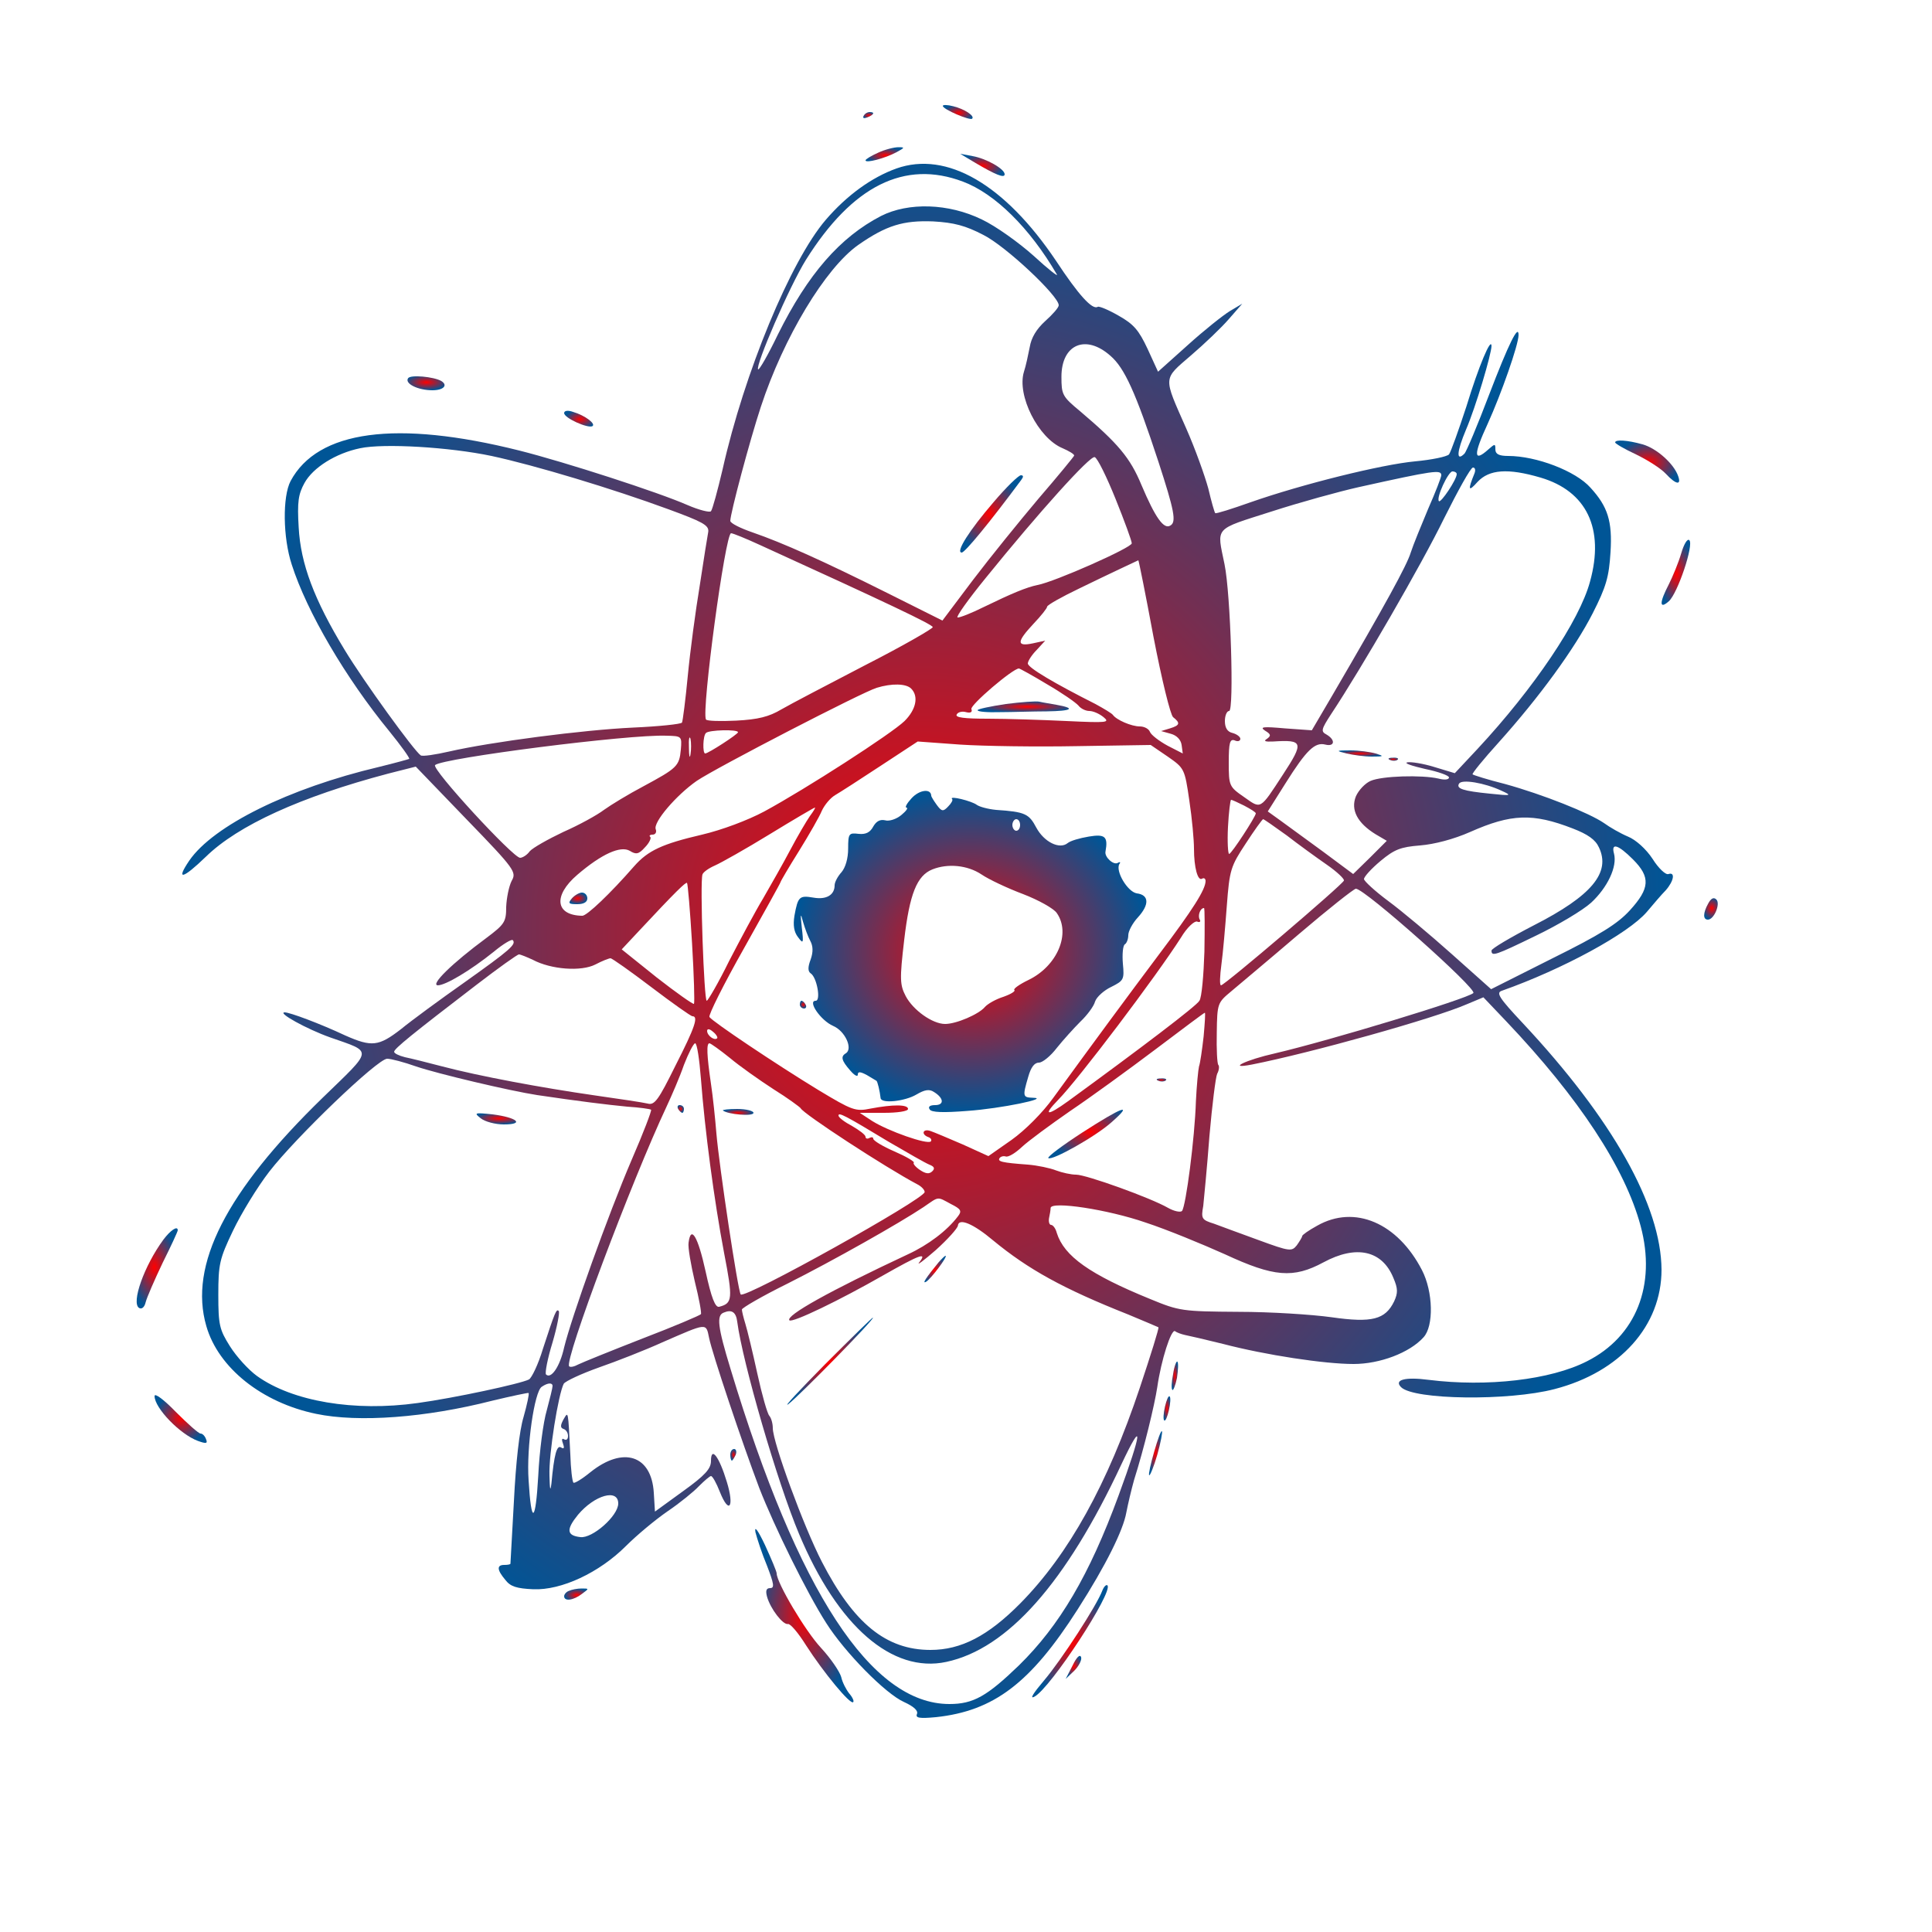 <?xml version="1.0" standalone="no"?>
<!DOCTYPE svg PUBLIC "-//W3C//DTD SVG 20010904//EN"
 "http://www.w3.org/TR/2001/REC-SVG-20010904/DTD/svg10.dtd">
<svg version="1.0" xmlns="http://www.w3.org/2000/svg"
 width="500pt" height="500pt" viewBox="0 0 500 500"
 preserveAspectRatio="xMidYMid meet" style="background-color:white">

    <defs>
        <radialGradient id="Gradient" cx="0.5" cy="0.5" r="0.5" fx="0.5" fy="0.5">
            <stop offset="0%" stop-color="red" />
            <stop offset="100%" stop-color="#005596" />
        </radialGradient>
    </defs>

<g transform="translate(0,500) scale(0.1,-0.1)"
fill="url(#Gradient)" stroke="none">
<path d="M2440 4726 c0 -9 71 -39 76 -33 7 7 -20 25 -49 32 -15 4 -27 4 -27 1z"/>
<path d="M2235 4700 c-3 -6 1 -7 9 -4 18 7 21 14 7 14 -6 0 -13 -4 -16 -10z"/>
<path d="M2273 4605 c-18 -8 -33 -17 -33 -20 0 -8 50 5 80 21 22 12 22 13 5
13 -11 0 -35 -6 -52 -14z"/>
<path d="M2525 4578 c51 -30 75 -40 75 -29 0 14 -48 41 -83 47 l-32 6 40 -24z"/>
<path d="M2320 4564 c-64 -23 -128 -69 -183 -133 -91 -106 -211 -396 -267
-646 -13 -55 -26 -103 -30 -108 -3 -4 -31 3 -61 16 -75 33 -316 111 -435 141
-319 80 -522 52 -592 -79 -21 -40 -20 -146 3 -216 39 -122 139 -293 253 -432
30 -37 53 -69 51 -71 -2 -1 -38 -11 -79 -21 -233 -55 -428 -152 -490 -242 -36
-53 -17 -48 43 10 83 81 245 155 472 215 l71 18 131 -136 c127 -131 130 -137
117 -160 -7 -14 -13 -44 -14 -67 0 -39 -4 -45 -52 -81 -88 -65 -145 -121 -125
-122 20 0 84 38 145 87 24 20 46 33 49 30 10 -11 -8 -26 -123 -108 -64 -45
-139 -100 -167 -123 -57 -44 -75 -46 -143 -16 -66 31 -144 60 -157 60 -21 0
56 -43 118 -65 111 -39 112 -28 -20 -156 -250 -243 -347 -433 -301 -591 31
-108 144 -198 284 -227 110 -23 284 -10 456 34 50 12 93 21 94 20 2 -2 -4 -30
-13 -62 -11 -36 -20 -118 -25 -218 -5 -88 -9 -161 -9 -162 -1 -2 -8 -3 -16 -3
-20 0 -19 -13 3 -39 13 -17 29 -22 72 -24 73 -3 171 43 240 112 28 28 76 68
108 90 31 21 68 51 81 65 14 14 28 26 31 26 4 0 14 -18 23 -41 24 -60 38 -39
18 26 -20 66 -41 93 -41 54 0 -20 -15 -37 -72 -78 l-73 -53 -3 49 c-6 97 -79
121 -164 53 -22 -18 -42 -30 -44 -27 -3 3 -7 36 -8 73 -6 117 -5 112 -18 90
-8 -15 -8 -21 0 -24 7 -2 12 -10 12 -18 0 -9 -4 -12 -10 -9 -6 4 -7 -1 -3 -11
4 -11 3 -15 -5 -10 -11 7 -18 -18 -25 -94 -3 -22 -4 -14 -5 21 -2 57 23 211
37 238 5 7 46 26 91 42 46 16 120 45 164 65 117 51 113 51 121 12 8 -40 85
-270 130 -389 39 -100 123 -271 173 -349 48 -76 154 -184 202 -205 24 -11 37
-22 33 -31 -4 -10 6 -12 49 -8 150 16 245 88 367 279 73 114 118 205 126 251
4 21 13 59 20 84 26 82 53 194 60 240 10 70 36 151 46 145 5 -4 17 -8 26 -10
10 -2 54 -12 98 -23 111 -29 263 -52 338 -52 68 0 145 29 181 69 27 29 25 118
-4 174 -63 122 -174 170 -271 115 -22 -12 -39 -24 -39 -27 0 -3 -7 -14 -14
-24 -13 -16 -18 -16 -97 13 -46 17 -99 36 -117 43 -32 10 -34 13 -28 46 2 20
10 101 16 181 7 80 16 152 20 161 5 9 6 20 3 23 -3 3 -5 41 -4 83 1 77 2 78
38 108 20 17 99 83 175 148 75 64 142 117 147 117 23 0 315 -260 304 -270 -16
-15 -372 -123 -513 -156 -76 -17 -127 -42 -60 -29 152 30 471 119 556 156 l43
18 59 -62 c188 -198 308 -380 348 -530 41 -153 -12 -286 -139 -350 -94 -48
-258 -67 -410 -48 -61 8 -90 0 -71 -19 33 -33 278 -36 397 -5 170 44 277 164
277 309 -1 166 -127 390 -359 638 -62 66 -70 79 -54 84 158 56 327 148 375
204 16 19 38 45 49 56 21 24 25 48 7 42 -7 -3 -26 15 -41 39 -17 26 -44 50
-64 58 -19 8 -47 24 -62 35 -38 26 -158 74 -256 101 -44 11 -82 23 -84 25 -2
2 28 39 67 82 106 118 197 243 244 335 35 69 42 94 46 158 5 80 -7 118 -52
167 -38 43 -140 82 -213 82 -24 0 -33 5 -33 17 0 15 -1 15 -18 0 -39 -35 -39
-14 -2 66 35 77 80 205 80 230 0 29 -25 -21 -76 -154 -30 -79 -59 -148 -64
-153 -22 -22 -20 5 4 62 25 58 66 196 66 217 -1 23 -33 -52 -65 -157 -20 -61
-40 -117 -45 -124 -6 -6 -45 -14 -88 -18 -86 -8 -292 -59 -426 -106 -48 -17
-89 -30 -91 -28 -2 2 -10 30 -18 64 -9 33 -34 103 -57 155 -60 136 -61 126 12
189 35 30 79 72 98 94 l35 40 -32 -19 c-18 -11 -67 -50 -109 -88 l-77 -69 -27
59 c-23 49 -36 64 -75 86 -26 15 -50 25 -54 23 -14 -9 -50 31 -108 119 -133
198 -283 285 -413 239z m172 -34 c83 -31 173 -120 243 -240 5 -8 -22 13 -60
48 -38 34 -98 77 -134 94 -86 42 -190 45 -261 9 -106 -55 -189 -150 -267 -307
-25 -52 -48 -92 -51 -90 -8 9 81 215 124 284 120 191 255 259 406 202z m53
-138 c58 -29 195 -158 195 -182 0 -6 -16 -24 -35 -41 -23 -21 -36 -43 -40 -67
-4 -20 -10 -49 -15 -64 -19 -61 37 -172 100 -198 16 -7 30 -15 30 -19 -1 -3
-42 -53 -92 -111 -49 -58 -126 -153 -170 -211 l-79 -105 -142 71 c-168 84
-271 130 -349 157 -32 11 -58 24 -58 30 0 19 50 207 79 295 59 180 167 359
252 419 73 51 117 64 194 61 54 -3 84 -11 130 -35z m329 -313 c36 -31 65 -94
124 -274 41 -126 47 -156 31 -165 -17 -11 -39 20 -75 105 -29 70 -60 107 -159
191 -46 38 -48 43 -48 89 0 84 63 111 127 54z m-1602 -259 c112 -24 314 -85
458 -138 87 -32 105 -41 103 -58 -2 -10 -12 -73 -22 -139 -11 -66 -25 -171
-31 -234 -6 -63 -13 -117 -15 -121 -2 -4 -60 -10 -127 -13 -129 -6 -367 -37
-476 -62 -35 -8 -68 -13 -73 -10 -17 11 -148 192 -197 273 -79 130 -114 223
-119 317 -4 66 -1 86 15 115 22 40 81 77 144 90 61 13 231 3 340 -20z m1615
-111 c23 -57 42 -109 42 -115 1 -11 -200 -100 -244 -108 -29 -6 -67 -22 -137
-56 -34 -17 -65 -29 -70 -28 -4 2 28 47 72 101 140 173 271 318 283 314 7 -2
31 -51 54 -108z m929 66 c-18 -44 -16 -49 8 -22 30 32 78 36 163 11 119 -35
166 -132 128 -269 -27 -101 -145 -276 -291 -433 l-59 -63 -53 16 c-29 9 -61
14 -70 12 -9 -2 11 -9 46 -17 34 -7 62 -17 62 -22 0 -6 -12 -7 -27 -3 -43 10
-147 7 -176 -6 -14 -6 -31 -24 -38 -40 -14 -35 4 -69 51 -98 l29 -17 -43 -43
-44 -43 -78 58 c-44 32 -93 68 -111 81 l-32 23 46 73 c54 86 76 107 103 100
24 -6 27 12 3 26 -15 8 -14 13 12 53 77 116 234 387 292 506 36 72 69 132 75
132 6 0 7 -7 4 -15z m-86 -5 c0 -5 -15 -44 -34 -87 -18 -43 -39 -94 -45 -113
-10 -33 -66 -135 -202 -368 l-54 -92 -70 5 c-56 5 -66 4 -51 -6 15 -9 16 -13
5 -21 -10 -6 -5 -8 16 -7 78 5 80 -2 25 -86 -60 -92 -56 -89 -100 -58 -39 27
-40 29 -40 90 0 51 3 61 15 57 8 -4 15 -2 15 4 0 5 -9 12 -20 15 -14 3 -20 14
-20 31 0 14 5 26 11 26 13 0 4 303 -12 380 -20 98 -29 88 121 136 74 24 176
52 225 63 198 44 215 46 215 31z m40 3 c0 -14 -41 -75 -46 -70 -8 8 24 77 35
77 6 0 11 -3 11 -7z m-1802 -184 c327 -149 445 -205 446 -212 0 -4 -78 -49
-174 -98 -96 -50 -194 -101 -218 -115 -32 -19 -60 -26 -117 -29 -41 -2 -76 -1
-78 3 -12 22 50 482 65 482 5 0 39 -14 76 -31z m1017 -236 c22 -114 44 -203
51 -209 19 -15 18 -21 -8 -29 l-23 -7 25 -7 c15 -4 26 -15 28 -29 l3 -22 -39
20 c-22 12 -43 28 -46 36 -3 8 -15 14 -26 14 -22 0 -61 17 -70 30 -3 4 -23 16
-45 28 -105 53 -175 94 -175 105 0 6 10 22 23 35 l22 24 -32 -7 c-43 -9 -42 4
2 51 19 20 35 40 35 44 0 4 37 25 83 47 82 40 151 72 153 73 1 0 19 -89 39
-197z m-275 -124 c38 -22 74 -47 81 -55 6 -8 19 -14 28 -14 10 0 26 -7 37 -16
17 -14 10 -15 -96 -10 -63 3 -155 6 -203 6 -61 0 -86 3 -81 11 3 6 14 9 24 6
12 -3 17 0 14 8 -4 10 107 105 123 105 2 0 35 -18 73 -41z m-352 -11 c20 -20
13 -54 -17 -84 -34 -33 -256 -176 -363 -234 -43 -23 -110 -48 -161 -60 -103
-24 -140 -41 -176 -82 -62 -71 -122 -128 -134 -128 -70 1 -76 52 -13 106 63
54 112 76 136 62 16 -10 23 -9 39 9 11 11 17 24 14 27 -4 3 -1 6 6 6 7 0 11 6
8 14 -7 18 53 88 106 125 50 34 429 230 466 241 39 12 76 11 89 -2z m-448
-113 c0 -5 -77 -55 -85 -55 -7 0 -6 46 2 53 7 8 83 10 83 2z m-148 -45 c-4
-43 -10 -48 -97 -95 -38 -20 -84 -48 -102 -61 -17 -13 -64 -39 -105 -57 -40
-19 -79 -41 -87 -50 -7 -10 -19 -17 -25 -17 -18 0 -230 230 -220 240 19 18
501 80 599 76 39 -1 40 -1 37 -36z m25 -12 c-2 -13 -4 -5 -4 17 -1 22 1 32 4
23 2 -10 2 -28 0 -40z m1000 21 l191 3 44 -30 c43 -30 44 -31 56 -114 7 -46
12 -102 12 -124 0 -50 10 -85 21 -78 5 3 9 0 9 -6 0 -22 -33 -74 -119 -188
-84 -112 -171 -230 -275 -373 -28 -39 -73 -84 -108 -109 l-60 -42 -66 30 c-37
16 -75 32 -84 35 -20 7 -25 -9 -5 -16 6 -2 9 -7 6 -11 -9 -9 -111 27 -152 53
l-32 21 63 0 c34 0 62 4 62 10 0 12 -39 12 -97 1 -39 -8 -47 -5 -135 48 -110
67 -274 177 -282 189 -3 5 37 85 89 177 52 93 95 170 95 172 0 2 21 38 48 81
26 42 53 89 59 104 7 15 22 33 34 40 12 7 65 41 118 76 l96 63 110 -8 c61 -4
196 -6 302 -4z m1098 -115 c29 -13 27 -14 -29 -8 -70 7 -88 13 -80 26 7 12 66
2 109 -18z m-665 -39 c17 -9 30 -17 30 -20 0 -8 -63 -105 -69 -105 -3 0 -5 31
-3 70 2 38 6 70 8 70 3 0 18 -7 34 -15z m-1124 -27 c-9 -13 -32 -52 -51 -88
-19 -36 -51 -92 -70 -125 -20 -33 -59 -106 -88 -162 -28 -57 -55 -103 -58
-103 -7 0 -18 307 -11 327 2 6 16 16 32 23 16 7 80 43 142 81 62 38 115 69
117 69 2 0 -4 -10 -13 -22z m1974 -32 c39 -15 59 -29 68 -49 31 -65 -18 -125
-169 -202 -60 -31 -109 -60 -109 -65 0 -16 9 -13 116 39 56 27 120 65 142 85
42 39 68 93 59 127 -8 29 11 23 49 -15 46 -46 44 -75 -8 -132 -32 -35 -77 -63
-200 -124 l-159 -80 -102 91 c-56 50 -130 112 -164 137 -35 26 -63 52 -63 57
0 6 19 27 43 47 36 30 52 36 102 40 37 3 87 16 130 35 106 47 162 49 265 9z
m-740 -18 c31 -24 78 -58 104 -76 26 -18 46 -37 44 -41 -4 -11 -309 -271 -318
-271 -4 0 -3 24 1 54 4 29 10 98 14 152 7 93 10 102 49 161 22 34 43 63 45 63
2 0 29 -19 61 -42z m-1539 -279 c5 -84 7 -154 5 -157 -2 -2 -46 29 -96 68
l-91 73 43 46 c97 104 123 129 126 126 2 -2 8 -72 13 -156z m1326 -22 c-2 -61
-7 -119 -13 -127 -7 -13 -152 -123 -340 -260 -54 -39 -66 -38 -26 3 54 55 254
320 318 420 16 27 35 44 42 42 7 -3 10 0 7 5 -6 10 1 30 11 30 2 0 2 -51 1
-113z m-1738 -21 c47 -25 125 -31 162 -12 17 9 35 16 39 16 4 0 52 -34 106
-75 54 -41 102 -75 106 -75 16 0 7 -28 -44 -128 -44 -89 -54 -103 -72 -98 -12
3 -73 12 -136 21 -139 20 -300 50 -395 75 -38 10 -82 21 -97 24 -16 4 -28 10
-28 14 0 8 47 46 214 174 56 43 105 78 109 78 4 0 21 -7 36 -14z m1736 -198
c-4 -35 -9 -70 -12 -78 -2 -8 -6 -49 -8 -90 -3 -96 -26 -272 -36 -284 -4 -4
-20 -1 -36 8 -45 26 -212 86 -238 86 -13 0 -36 5 -52 11 -15 6 -48 13 -73 15
-68 5 -79 8 -73 17 3 4 10 6 16 4 7 -2 25 9 42 25 16 15 73 57 125 93 52 35
151 107 220 159 69 52 126 95 128 95 2 1 0 -27 -3 -61z m-1259 -5 c-7 -7 -26
7 -26 19 0 6 6 6 15 -2 9 -7 13 -15 11 -17z m-42 -105 c10 -132 34 -314 60
-451 23 -119 22 -130 -13 -139 -10 -2 -20 23 -35 92 -20 91 -38 120 -44 74 -2
-12 6 -57 16 -100 11 -44 18 -82 16 -85 -2 -3 -70 -32 -151 -63 -82 -32 -156
-62 -166 -67 -11 -6 -21 -8 -24 -5 -14 13 163 483 252 672 13 28 34 76 45 108
12 31 25 56 29 56 5 0 11 -42 15 -92z m75 54 c25 -21 76 -57 113 -81 37 -23
68 -46 70 -49 6 -14 219 -153 302 -197 10 -5 19 -14 19 -20 0 -18 -465 -277
-476 -265 -7 7 -56 333 -63 417 -3 37 -9 95 -14 128 -11 75 -12 105 -4 105 3
0 27 -17 53 -38z m-812 -22 c56 -19 242 -63 313 -74 108 -16 181 -25 233 -30
32 -2 60 -6 62 -8 2 -2 -20 -60 -50 -129 -61 -142 -156 -408 -175 -486 -11
-50 -34 -83 -47 -70 -3 4 4 41 17 83 12 41 19 78 16 81 -6 7 -10 -3 -41 -98
-12 -40 -29 -75 -36 -79 -21 -11 -193 -48 -288 -61 -164 -23 -324 4 -416 70
-22 16 -53 50 -70 77 -27 43 -30 55 -30 133 0 79 3 93 38 166 21 44 63 113 94
153 68 88 280 292 305 292 10 0 44 -9 75 -20z m1223 -195 c48 -28 95 -55 105
-59 13 -5 15 -10 8 -17 -8 -8 -17 -7 -32 3 -12 8 -19 17 -16 19 2 3 -20 16
-50 29 -30 13 -55 28 -55 33 0 4 -4 5 -10 2 -5 -3 -10 -2 -10 3 0 5 -16 17
-35 28 -19 10 -35 22 -35 27 0 9 16 1 130 -68z m161 -161 c26 -13 29 -18 18
-32 -28 -37 -77 -74 -129 -98 -201 -94 -318 -159 -307 -171 8 -7 130 52 242
116 95 54 116 62 94 34 -8 -10 12 5 43 32 31 28 56 56 57 63 2 21 40 5 91 -38
91 -75 181 -125 350 -192 41 -17 76 -32 78 -33 2 -2 -20 -72 -48 -156 -84
-251 -184 -431 -309 -558 -84 -85 -154 -121 -233 -121 -115 0 -199 69 -281
228 -47 91 -127 309 -127 346 0 12 -4 26 -9 32 -5 5 -19 54 -31 109 -12 55
-26 113 -31 129 -5 16 -9 33 -9 37 0 4 53 35 118 67 119 60 289 156 352 198
41 28 34 28 71 8z m504 -48 c55 -18 147 -56 205 -82 127 -59 177 -63 255 -21
85 46 152 31 181 -40 12 -28 12 -39 2 -61 -23 -47 -57 -56 -162 -41 -50 7
-158 14 -241 14 -145 1 -153 2 -228 33 -157 64 -223 111 -242 171 -3 12 -10
21 -15 21 -4 0 -7 8 -5 18 2 9 4 21 4 26 2 18 148 -4 246 -38z m-1057 -257
c14 -106 104 -416 160 -549 100 -239 241 -361 381 -331 159 34 310 205 453
511 58 123 54 86 -7 -80 -76 -207 -153 -337 -258 -440 -83 -80 -118 -100 -180
-100 -202 0 -392 290 -566 866 -34 111 -37 140 -18 147 21 9 32 1 35 -24z
m-478 -166 c0 -5 -7 -33 -15 -63 -9 -30 -19 -106 -22 -169 -7 -123 -18 -129
-25 -12 -6 85 15 230 34 242 16 11 28 11 28 2z m170 -304 c0 -32 -67 -91 -98
-87 -36 4 -37 20 -6 58 43 51 104 68 104 29z"/>
<path d="M2571 3700 c-62 -72 -99 -130 -82 -130 8 0 71 76 154 188 6 8 6 12
-1 12 -6 0 -38 -31 -71 -70z"/>
<path d="M3485 3050 c17 -4 46 -8 65 -8 32 0 33 1 10 8 -14 4 -43 8 -65 8 -38
0 -39 -1 -10 -8z"/>
<path d="M3598 3033 c7 -3 16 -2 19 1 4 3 -2 6 -13 5 -11 0 -14 -3 -6 -6z"/>
<path d="M2603 3178 c-40 -6 -73 -13 -73 -16 0 -4 26 -6 58 -5 31 0 86 2 121
2 66 1 76 8 25 17 -16 3 -36 6 -44 8 -8 2 -48 -1 -87 -6z"/>
<path d="M1480 2675 c-11 -13 -8 -15 14 -15 16 0 26 5 26 15 0 8 -6 15 -14 15
-7 0 -19 -7 -26 -15z"/>
<path d="M2359 2934 c-12 -13 -18 -24 -13 -24 5 -1 -1 -9 -13 -19 -13 -11 -32
-17 -42 -14 -13 3 -23 -2 -31 -16 -8 -15 -19 -21 -38 -19 -25 3 -27 1 -27 -38
0 -26 -7 -49 -17 -61 -10 -11 -18 -26 -18 -34 0 -25 -21 -38 -55 -32 -36 6
-40 3 -49 -47 -4 -25 -1 -42 9 -55 14 -19 15 -17 10 25 -4 35 -3 39 3 15 5
-17 13 -39 19 -50 7 -13 8 -28 1 -48 -8 -21 -7 -31 0 -36 16 -10 27 -71 13
-71 -22 0 13 -51 45 -65 31 -13 52 -59 33 -71 -14 -8 -11 -19 11 -44 11 -13
20 -18 20 -11 0 8 6 8 23 -1 12 -7 23 -14 25 -15 3 -1 9 -27 11 -45 2 -15 63
-8 92 9 22 13 34 15 46 7 26 -16 27 -34 3 -34 -13 0 -19 -4 -14 -11 4 -8 35
-9 98 -4 86 6 216 33 169 34 -26 1 -27 3 -12 54 7 25 16 37 28 37 9 0 30 17
46 38 16 20 44 51 61 68 17 16 35 40 38 52 4 12 23 29 42 38 32 16 34 19 30
60 -2 24 0 47 5 50 5 3 9 14 9 24 0 10 11 31 25 46 30 33 29 58 -3 62 -24 4
-56 58 -45 76 4 5 1 6 -4 3 -11 -7 -35 15 -32 29 7 39 -1 46 -43 39 -24 -4
-48 -11 -55 -17 -21 -17 -61 3 -81 40 -19 36 -29 41 -104 46 -21 2 -43 8 -50
13 -13 10 -73 25 -64 15 3 -2 -2 -11 -10 -19 -13 -14 -17 -13 -29 3 -8 11 -15
22 -15 25 -1 19 -31 15 -51 -7z m281 -69 c0 -8 -4 -15 -10 -15 -5 0 -10 7 -10
15 0 8 5 15 10 15 6 0 10 -7 10 -15z m-100 -128 c19 -13 68 -36 108 -51 39
-15 79 -37 87 -49 37 -53 1 -137 -73 -173 -23 -11 -40 -23 -37 -26 4 -3 -9
-11 -29 -18 -19 -6 -40 -18 -47 -26 -16 -19 -74 -44 -103 -44 -33 0 -83 36
-102 72 -15 29 -16 43 -4 145 14 120 33 167 73 183 40 16 91 11 127 -13z"/>
<path d="M2070 2400 c0 -5 5 -10 11 -10 5 0 7 5 4 10 -3 6 -8 10 -11 10 -2 0
-4 -4 -4 -10z"/>
<path d="M2998 2203 c7 -3 16 -2 19 1 4 3 -2 6 -13 5 -11 0 -14 -3 -6 -6z"/>
<path d="M2801 2069 c-51 -33 -91 -63 -88 -66 9 -8 123 56 164 93 58 51 28 40
-76 -27z"/>
<path d="M1755 2130 c3 -5 8 -10 11 -10 2 0 4 5 4 10 0 6 -5 10 -11 10 -5 0
-7 -4 -4 -10z"/>
<path d="M1871 2126 c12 -10 79 -16 79 -6 0 5 -19 10 -42 10 -23 0 -39 -2 -37
-4z"/>
<path d="M1244 2106 c11 -9 38 -16 60 -16 55 0 34 18 -29 26 -47 5 -49 4 -31
-10z"/>
<path d="M2429 1733 c-32 -39 -44 -57 -32 -50 13 8 57 67 50 67 -2 0 -10 -8
-18 -17z"/>
<path d="M2135 1469 c-66 -67 -109 -113 -95 -103 28 21 227 224 219 224 -2 0
-58 -55 -124 -121z"/>
<path d="M1056 4021 c-9 -14 26 -31 63 -31 29 0 41 13 23 24 -19 11 -80 17
-86 7z"/>
<path d="M1460 3931 c0 -13 61 -40 73 -34 10 6 -19 28 -50 37 -14 5 -23 3 -23
-3z"/>
<path d="M4180 3855 c0 -3 24 -17 54 -31 29 -14 64 -36 77 -50 26 -28 41 -31
32 -6 -11 32 -56 72 -92 82 -39 11 -71 13 -71 5z"/>
<path d="M4351 3568 c-7 -24 -22 -60 -32 -80 -25 -48 -25 -66 0 -44 23 21 65
146 53 158 -5 5 -14 -10 -21 -34z"/>
<path d="M4421 2662 c-14 -25 -14 -42 -1 -42 16 0 33 41 22 52 -7 7 -14 3 -21
-10z"/>
<path d="M423 1792 c-50 -68 -84 -164 -63 -177 7 -4 14 2 17 15 3 12 23 58 44
102 22 44 39 81 39 84 0 13 -19 0 -37 -24z"/>
<path d="M3036 1444 c-4 -20 -5 -38 -2 -41 2 -3 8 11 12 31 3 21 4 39 1 42 -2
3 -8 -11 -11 -32z"/>
<path d="M400 1387 c0 -31 66 -99 112 -116 22 -8 26 -7 21 5 -3 8 -9 14 -14
14 -5 0 -33 25 -64 56 -30 31 -55 50 -55 41z"/>
<path d="M3015 1360 c-4 -17 -5 -34 -2 -36 3 -3 8 9 12 26 4 17 5 34 2 36 -3
3 -8 -9 -12 -26z"/>
<path d="M2987 1243 c-9 -31 -15 -58 -13 -61 2 -2 12 22 21 53 9 32 14 59 12
61 -2 3 -11 -21 -20 -53z"/>
<path d="M1890 1235 c0 -8 2 -15 4 -15 2 0 6 7 10 15 3 8 1 15 -4 15 -6 0 -10
-7 -10 -15z"/>
<path d="M1955 1035 c4 -16 17 -56 30 -87 18 -47 20 -58 8 -58 -10 0 -12 -7
-8 -22 9 -32 41 -73 54 -71 6 2 27 -23 47 -55 45 -70 115 -155 122 -147 3 2
-2 13 -10 22 -8 10 -18 29 -21 43 -4 14 -27 48 -52 75 -41 44 -115 169 -115
193 0 5 -14 38 -30 73 -18 38 -28 52 -25 34z"/>
<path d="M2853 884 c-14 -38 -106 -180 -151 -233 -28 -33 -38 -49 -25 -42 42
22 205 272 189 288 -3 3 -9 -3 -13 -13z"/>
<path d="M1473 883 c-7 -2 -13 -9 -13 -14 0 -14 24 -11 46 6 19 14 19 14 -1
14 -11 0 -26 -3 -32 -6z"/>
<path d="M2776 690 l-18 -35 22 21 c12 12 20 28 18 35 -3 9 -12 0 -22 -21z"/>
</g>
</svg>
